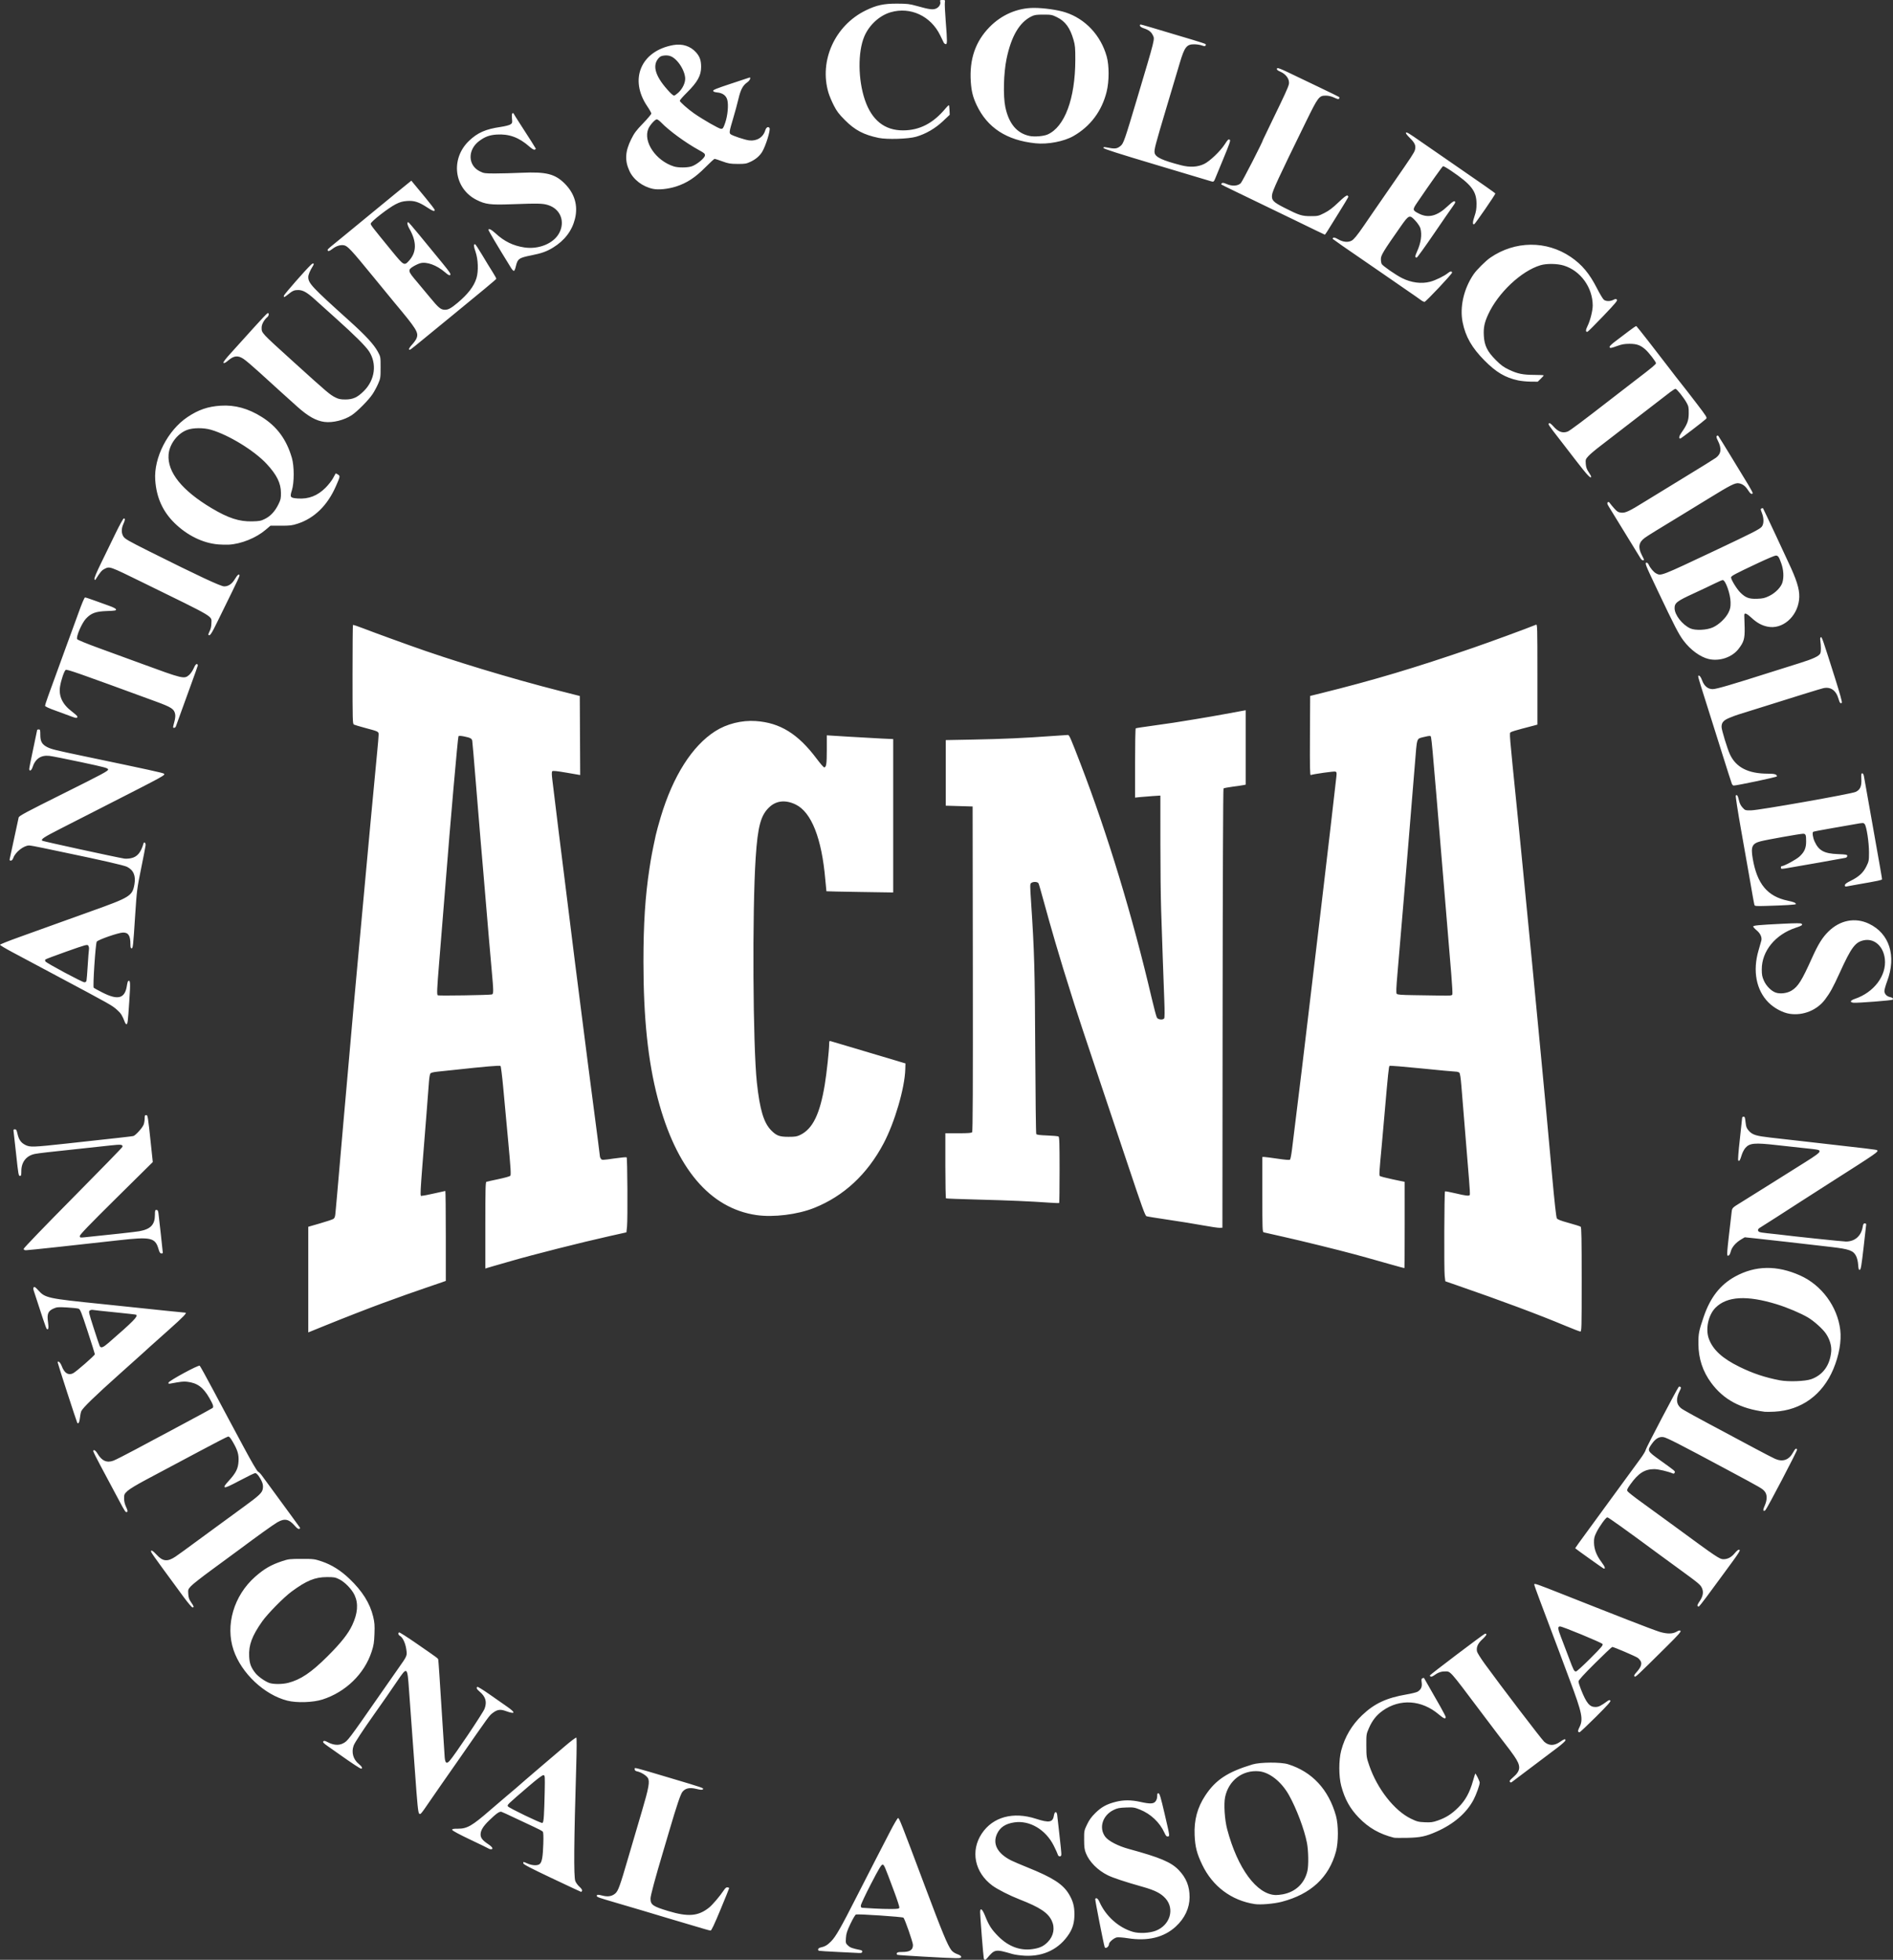 <?xml version="1.0" encoding="UTF-8" standalone="no"?>
<!-- Created with Inkscape (http://www.inkscape.org/) -->

<svg
   xmlns:dc="http://purl.org/dc/elements/1.1/"
   xmlns:cc="http://creativecommons.org/ns#"
   xmlns:rdf="http://www.w3.org/1999/02/22-rdf-syntax-ns#"
   xmlns:svg="http://www.w3.org/2000/svg"
   xmlns="http://www.w3.org/2000/svg"
   xmlns:sodipodi="http://sodipodi.sourceforge.net/DTD/sodipodi-0.dtd"
   xmlns:inkscape="http://www.inkscape.org/namespaces/inkscape"
   id="svg5250"
   version="1.1"
   inkscape:version="0.91 r13725"
   width="718.462"
   height="743.971"
   viewBox="0 0 718.462 743.971"
   sodipodi:docname="acna.svg">
  <rect x="0" y="0" width="718.462" height="743.971" fill="#333333" stroke="none"/>
  <defs
     id="defs5254" />
  <sodipodi:namedview
     pagecolor="#ffffff"
     bordercolor="#666666"
     borderopacity="1"
     objecttolerance="10"
     gridtolerance="10"
     guidetolerance="10"
     inkscape:pageopacity="0"
     inkscape:pageshadow="2"
     inkscape:window-width="1920"
     inkscape:window-height="1017"
     id="namedview5252"
     showgrid="false"
     fit-margin-top="0"
     fit-margin-left="0"
     fit-margin-right="0"
     fit-margin-bottom="0"
     inkscape:zoom="0.31593039"
     inkscape:cx="641.70763"
     inkscape:cy="373.63633"
     inkscape:window-x="-8"
     inkscape:window-y="-8"
     inkscape:window-maximized="1"
     inkscape:current-layer="svg5250" />
  <path
     style="fill:white"
     d="m 373.372,743.325 c -0.192,-0.93 -1.383,-16.005 -1.377,-17.422 0.008,-1.905 0.833,-1.276 1.92,1.463 1.415,3.565 2.425,5.124 4.993,7.704 3.833,3.85 8.286,5.51 12.973,4.835 2.74,-0.395 4.227,-1.09 5.815,-2.721 2.195,-2.254 2.766,-5.322 1.495,-8.034 -1.433,-3.057 -4.532,-5.115 -12.203,-8.1 -3.765,-1.465 -8.405,-3.822 -10.339,-5.251 -6.75,-4.986 -8.415,-13.189 -4.016,-19.777 4.209,-6.303 11.893,-8.395 20.552,-5.596 5.061,1.636 6.397,1.385 6.823,-1.28 0.244,-1.529 0.993,-1.695 1.221,-0.271 0.086,0.536 0.365,3 0.62,5.475 0.255,2.475 0.607,5.677 0.781,7.115 0.175,1.438 0.231,2.754 0.126,2.925 -0.339,0.549 -1.107,0.331 -1.288,-0.365 -0.097,-0.371 -0.777,-1.876 -1.511,-3.345 -3.07,-6.136 -9.132,-9.736 -14.962,-8.885 -3.363,0.491 -5.424,1.85 -6.585,4.343 -1.793,3.851 0.171,7.514 5.44,10.144 0.825,0.412 3.592,1.593 6.15,2.624 9.619,3.879 13.427,6.341 15.716,10.161 1.498,2.501 2.054,4.513 2.068,7.493 0.014,3.045 -0.574,5.277 -1.965,7.457 -3.697,5.795 -9.666,8.765 -16.868,8.395 -1.65,-0.085 -3.743,-0.37 -4.65,-0.633 -6.607,-1.917 -6.732,-1.896 -9.72,1.652 -0.636,0.755 -1.038,0.72 -1.208,-0.105 z m -22.637,-0.548 c -5.343,-0.299 -9.897,-0.614 -10.12,-0.699 -0.223,-0.086 -0.326,-0.363 -0.228,-0.617 0.131,-0.341 0.626,-0.461 1.9,-0.461 3.064,0 4.213,-0.731 4.213,-2.683 0,-0.995 -3.07,-9.807 -3.601,-10.339 -0.339,-0.339 -17.17,-1.467 -18.033,-1.209 -0.266,0.08 -1.203,1.66 -2.081,3.513 -1.317,2.778 -1.619,3.722 -1.724,5.391 -0.123,1.949 -0.094,2.055 0.805,2.895 0.849,0.794 1.542,1.041 4.779,1.71 0.459,0.095 0.661,0.318 0.594,0.658 -0.078,0.397 -0.373,0.499 -1.295,0.445 -0.656,-0.038 -4.231,-0.213 -7.944,-0.39 -3.712,-0.176 -6.919,-0.377 -7.125,-0.447 -0.686,-0.23 -0.389,-1.03 0.45,-1.213 1.775,-0.387 2.682,-0.912 4.125,-2.385 1.781,-1.819 3.653,-5.094 9.601,-16.796 2.432,-4.785 5.714,-11.197 7.294,-14.25 1.58,-3.053 4.054,-7.845 5.497,-10.65 1.444,-2.805 2.8,-5.1 3.014,-5.1 0.443,0 1.148,1.792 10.271,26.1 6.491,17.296 8.504,22.167 9.939,24.048 0.473,0.62 1.3,1.179 2.242,1.513 1.026,0.364 1.492,0.695 1.492,1.059 0,0.66 -0.689,0.656 -14.065,-0.093 z m -9.394,-18.641 c 0.054,-0.282 -0.796,-2.915 -1.889,-5.85 -3.846,-10.327 -3.894,-10.437 -4.522,-10.437 -0.454,0 -1.406,1.595 -4.386,7.35 -2.093,4.043 -3.814,7.721 -3.825,8.175 -0.016,0.696 0.11,0.831 0.806,0.864 0.454,0.022 2.377,0.136 4.275,0.253 1.897,0.117 4.798,0.201 6.446,0.186 2.576,-0.024 3.01,-0.1 3.095,-0.541 z m 77.916,14.988 c -0.422,-1.278 -3.712,-18.055 -3.582,-18.266 0.382,-0.618 1.041,-0.158 1.606,1.119 2.401,5.428 7.308,9.811 12.739,11.38 2.351,0.679 6.267,0.485 8.632,-0.427 5.426,-2.094 7.283,-8.279 3.686,-12.28 -1.741,-1.936 -4.009,-3.085 -8.689,-4.402 -6.54,-1.84 -11.174,-3.374 -13.187,-4.365 -3.832,-1.886 -7.013,-5.09 -8.324,-8.384 -0.537,-1.35 -0.66,-2.278 -0.673,-5.1 -0.016,-3.382 0.006,-3.496 1.109,-5.806 0.831,-1.74 1.655,-2.879 3.15,-4.355 2.304,-2.274 4.289,-3.366 7.698,-4.235 2.98,-0.759 5.871,-0.759 9.312,0.003 3.788,0.837 5.064,0.794 5.843,-0.197 0.39,-0.496 0.622,-1.231 0.622,-1.972 0,-0.954 0.099,-1.162 0.514,-1.083 0.41,0.079 0.866,1.614 2.257,7.597 2.096,9.019 2.046,8.672 1.264,8.785 -0.483,0.07 -0.763,-0.238 -1.303,-1.431 -1.746,-3.864 -5.184,-7.125 -9.214,-8.738 -2.171,-0.869 -2.532,-0.925 -5.352,-0.82 -2.566,0.095 -3.284,0.239 -4.742,0.952 -4.192,2.051 -5.658,6.83 -3.122,10.176 1.222,1.612 4.89,3.508 8.897,4.6 11.915,3.246 16.093,5.014 18.992,8.036 2.843,2.964 4.113,6.148 4.102,10.284 -0.011,4.142 -1.856,8.056 -5.267,11.173 -4.516,4.127 -10.598,5.596 -18.216,4.399 -1.782,-0.28 -3.648,-0.419 -4.147,-0.31 -1.137,0.25 -2.964,1.822 -2.964,2.552 0,1.012 -1.369,1.942 -1.643,1.115 z m -151.807,-6.824 c -0.99,-0.304 -4.105,-1.227 -6.922,-2.051 -2.817,-0.824 -6.26,-1.843 -7.65,-2.266 -4.787,-1.456 -12.442,-3.732 -18.728,-5.569 -6.995,-2.044 -7.65,-2.275 -7.65,-2.691 0,-0.542 0.459,-0.573 2.105,-0.14 2.109,0.554 3.671,0.294 4.945,-0.824 1.079,-0.947 1.77,-2.858 4.812,-13.31 1.565,-5.378 1.822,-6.25 5.252,-17.85 2.669,-9.027 3.087,-11.41 2.232,-12.716 -0.617,-0.942 -2.571,-2.137 -3.97,-2.429 -0.713,-0.149 -0.975,-0.367 -0.975,-0.812 0,-0.76 -1.089,-1.026 13.2,3.224 12.97,3.858 13.137,3.916 12.654,4.398 -0.249,0.249 -0.888,0.204 -2.454,-0.174 -2.544,-0.614 -4.11,-0.293 -5.265,1.08 -0.728,0.865 -2.189,5.194 -5.091,15.078 -0.775,2.64 -1.792,6.082 -2.26,7.65 -3.001,10.047 -4.785,16.681 -4.785,17.788 0,2.402 0.815,2.98 6.727,4.767 7.606,2.299 11.415,1.969 15.541,-1.346 1.244,-1 4.141,-4.407 5.483,-6.449 0.617,-0.938 1.018,-1.265 1.473,-1.2 0.344,0.049 0.626,0.182 0.626,0.295 0,0.113 -1.485,3.79 -3.3,8.171 -2.284,5.513 -3.439,7.959 -3.75,7.946 -0.247,-0.011 -1.26,-0.268 -2.25,-0.573 z M 476.25,722.815 c -8.866,-1.347 -16.048,-6.725 -19.982,-14.965 -2.038,-4.268 -2.678,-6.777 -2.868,-11.25 -0.243,-5.699 1.064,-10.511 4.088,-15.063 3.935,-5.921 8.436,-8.878 17.862,-11.734 2.918,-0.884 10.773,-0.933 13.5,-0.084 9.126,2.842 15.376,9.557 18.184,19.538 0.975,3.466 0.983,10.021 0.016,13.596 -2.66,9.839 -9.549,16.218 -20.622,19.096 -2.904,0.755 -8.036,1.192 -10.177,0.866 z m 10.662,-3.717 c 4.839,-0.918 8.223,-4.15 9.301,-8.883 0.482,-2.116 0.391,-7.656 -0.174,-10.602 -0.979,-5.11 -3.966,-13.052 -6.828,-18.156 -2.855,-5.092 -7.366,-8.679 -11.387,-9.054 -6.227,-0.581 -11.539,3.467 -12.855,9.798 -0.546,2.625 -0.167,8.581 0.773,12.145 3.943,14.957 11.284,24.895 18.492,25.034 0.596,0.011 1.801,-0.115 2.678,-0.281 z m -277.436,-6.092 c -8.187,-3.881 -10.874,-5.285 -10.875,-5.68 -0.001,-0.65 -0.069,-0.654 1.642,0.103 1.785,0.79 3.849,0.854 4.632,0.145 0.823,-0.745 1.168,-2.713 1.328,-7.58 0.097,-2.958 0.034,-4.389 -0.206,-4.688 -0.19,-0.237 -1.696,-1.045 -3.346,-1.795 -1.65,-0.75 -4.957,-2.301 -7.35,-3.447 -2.393,-1.146 -4.627,-2.169 -4.965,-2.274 -0.749,-0.233 -1.896,0.57 -4.719,3.302 -2.255,2.182 -3.216,3.768 -3.216,5.307 0,1.288 0.75,2.245 2.848,3.638 1.652,1.096 2.139,1.965 1.102,1.965 -0.302,0 -0.628,-0.078 -0.724,-0.174 -0.096,-0.096 -3.257,-1.636 -7.025,-3.422 -4.19,-1.987 -6.889,-3.434 -6.948,-3.726 -0.082,-0.404 0.257,-0.478 2.185,-0.478 3.461,0 5.32,-1.073 12.18,-7.036 1.907,-1.658 4.597,-3.959 5.978,-5.114 2.891,-2.419 4.758,-4.023 7.505,-6.448 1.073,-0.947 3.848,-3.326 6.169,-5.287 2.32,-1.961 6.154,-5.226 8.519,-7.256 2.453,-2.106 4.412,-3.579 4.562,-3.429 0.15,0.15 0.135,4.506 -0.035,10.141 -0.894,29.765 -1.002,42.51 -0.373,44.284 0.215,0.608 0.921,1.584 1.568,2.168 0.749,0.677 1.113,1.229 1.001,1.52 -0.096,0.251 -0.262,0.448 -0.368,0.437 -0.106,-0.011 -5.086,-2.34 -11.067,-5.175 z m -3.041,-23.909 c 0.102,-1.566 0.237,-5.614 0.3,-8.997 0.112,-5.968 0.098,-6.152 -0.485,-6.227 -0.402,-0.051 -2.237,1.328 -5.55,4.171 -8.312,7.133 -8.28,7.102 -7.915,7.688 0.375,0.603 12.347,6.377 13.015,6.278 0.348,-0.052 0.492,-0.711 0.635,-2.914 z M 529.05,697.614 c -5.484,-1.388 -9.581,-3.728 -13.35,-7.626 -3.343,-3.457 -5.305,-7.002 -6.643,-12.002 -0.975,-3.643 -0.982,-9.859 -0.015,-13.486 1.394,-5.228 4.04,-9.692 7.944,-13.4 4.682,-4.448 9.236,-6.57 16.915,-7.884 1.908,-0.326 3.789,-0.803 4.18,-1.059 1.289,-0.844 1.715,-1.817 1.501,-3.428 -0.159,-1.201 -0.105,-1.494 0.305,-1.652 0.274,-0.105 0.529,-0.154 0.565,-0.109 0.09,0.111 3.516,6.112 6.128,10.732 1.166,2.062 2.12,3.911 2.12,4.107 0,0.886 -0.748,0.605 -2.62,-0.983 -6.508,-5.521 -14.711,-6.077 -21.274,-1.441 -2.364,1.67 -4.002,3.742 -5.257,6.65 -0.985,2.283 -0.999,2.379 -0.978,6.667 0.021,4.207 0.058,4.456 1.129,7.567 3.039,8.828 9.513,17.078 15.786,20.118 2.306,1.117 2.835,1.254 5.273,1.362 2.322,0.102 3.024,0.011 4.9,-0.642 3.175,-1.104 5.287,-2.453 7.876,-5.03 2.633,-2.621 4.25,-5.556 5.515,-10.006 0.419,-1.475 0.805,-2.724 0.857,-2.776 0.188,-0.188 1.692,2.853 1.692,3.421 0,0.923 -1.376,4.722 -2.394,6.611 -2.706,5.018 -7.521,9.14 -14.031,12.014 -4.055,1.79 -6.091,2.22 -11.024,2.329 -2.475,0.054 -4.77,0.031 -5.1,-0.053 z M 159.049,688.409 C 158.674,687.958 158.365,684.806 157.5,672.6 c -0.333,-4.702 -0.875,-12.127 -1.204,-16.5 -0.329,-4.372 -0.806,-10.92 -1.061,-14.55 -0.63,-8.987 -0.667,-9.014 -4.517,-3.325 -2.55,3.769 -4.832,7.053 -8.666,12.475 -4.511,6.378 -7.438,10.848 -7.84,11.973 -0.912,2.551 -0.153,5.242 1.956,6.937 1.2,0.965 1.602,1.79 0.871,1.79 -0.355,0 -3.435,-2.031 -8.188,-5.399 -1.32,-0.935 -3.318,-2.342 -4.44,-3.127 -1.604,-1.121 -1.969,-1.512 -1.708,-1.826 0.272,-0.328 0.601,-0.261 1.819,0.37 2.061,1.069 4.038,1.22 5.594,0.426 1.889,-0.964 1.796,-0.841 14.699,-19.393 2.41,-3.465 5.238,-7.515 6.284,-9 3.518,-4.992 3.457,-4.846 3.099,-7.371 -0.331,-2.334 -1.37,-4.529 -2.406,-5.084 -0.616,-0.329 -0.787,-1.038 -0.32,-1.327 0.149,-0.092 3.184,1.85 6.745,4.315 8.211,5.683 7.943,5.485 8.113,6.017 0.079,0.247 0.624,8.28 1.211,17.85 0.587,9.57 1.143,18.233 1.236,19.251 0.2,2.207 0.706,2.586 1.828,1.372 1.734,-1.875 12.709,-18.22 13.307,-19.818 0.967,-2.583 0.422,-4.526 -1.802,-6.429 -1.211,-1.037 -1.457,-1.537 -0.92,-1.869 0.158,-0.098 2.217,1.172 4.575,2.822 2.358,1.65 5.402,3.778 6.764,4.729 3.335,2.328 3.096,2.948 -0.619,1.603 -2.022,-0.732 -3.189,-0.555 -4.886,0.739 -1.366,1.042 -0.96,0.485 -13.325,18.299 -2.863,4.125 -5.755,8.267 -6.426,9.205 -0.671,0.938 -2.566,3.679 -4.21,6.092 -3.356,4.924 -3.539,5.132 -4.011,4.562 z m 414.006,-11.993 c -0.248,-0.299 0.024,-0.692 1.162,-1.672 3.037,-2.616 3.125,-4.32 0.425,-8.199 -0.955,-1.372 -2.233,-3.103 -2.839,-3.845 -0.606,-0.743 -4.861,-6.345 -9.454,-12.45 -12.612,-16.762 -11.707,-15.75 -14.093,-15.75 -1.382,0 -2.595,0.468 -4.101,1.582 -0.746,0.551 -1.454,0.514 -1.454,-0.077 0,-0.261 20.171,-15.535 20.868,-15.803 0.204,-0.078 0.461,0.004 0.571,0.182 0.11,0.178 -0.549,1.009 -1.465,1.846 -1.786,1.633 -2.423,3.054 -2.097,4.682 0.098,0.491 1.415,2.599 2.926,4.684 6,8.278 21.624,28.754 22.586,29.598 1.802,1.582 3.812,1.585 6.049,0.008 1.547,-1.09 2.012,-1.219 2.012,-0.557 0,0.278 -1.381,1.531 -3.15,2.86 -3.719,2.793 -16.802,12.663 -17.285,13.041 -0.202,0.158 -0.464,0.107 -0.66,-0.129 z m 25.901,-19.106 c -0.099,-0.159 0.099,-0.834 0.438,-1.499 1.595,-3.127 1.157,-5.306 -3.655,-18.161 -1.976,-5.28 -3.764,-10.072 -3.973,-10.65 -0.38,-1.05 -2.898,-7.737 -7.187,-19.082 -1.254,-3.318 -2.28,-6.201 -2.28,-6.408 0,-0.562 0.515,-0.384 11.76,4.065 5.659,2.239 11.1,4.389 12.09,4.776 0.99,0.388 6.271,2.459 11.736,4.602 5.465,2.144 10.879,4.178 12.032,4.522 2.791,0.831 4.881,0.815 6.383,-0.05 0.892,-0.514 1.254,-0.59 1.521,-0.324 0.267,0.267 -0.932,1.622 -5.044,5.699 -12.045,11.942 -12.05,11.947 -12.42,11.577 -0.269,-0.269 -0.087,-0.645 0.774,-1.598 1.58,-1.749 2.1,-3.077 1.602,-4.092 -0.212,-0.431 -0.722,-1.033 -1.135,-1.338 -0.789,-0.582 -9.116,-4.15 -9.686,-4.15 -0.182,0 -3.14,2.797 -6.573,6.216 -4.44,4.421 -6.241,6.411 -6.241,6.892 0,0.372 0.407,1.701 0.904,2.952 2.099,5.285 3.289,6.74 5.51,6.74 1.215,0 2.095,-0.435 4.625,-2.287 0.532,-0.39 0.77,-0.423 1.046,-0.148 0.275,0.275 -0.978,1.686 -5.505,6.196 -3.224,3.212 -6.015,5.839 -6.203,5.839 -0.188,0 -0.422,-0.13 -0.521,-0.29 z m 4.645,-27.761 c 4.214,-4.22 4.896,-5.028 4.616,-5.471 -0.329,-0.521 -15.095,-6.63 -16.102,-6.661 -0.972,-0.03 -0.902,0.872 0.31,3.97 0.659,1.685 1.98,5.156 2.936,7.714 1.887,5.049 2.069,5.4 2.804,5.4 0.27,0 2.717,-2.228 5.436,-4.951 z M 109.05,645.587 c -8.722,-2.213 -17.401,-10.371 -20.394,-19.169 -3.213,-9.447 0.084,-20.7 8.155,-27.836 3.441,-3.042 6.045,-4.55 10.289,-5.959 2.37,-0.787 2.889,-0.847 7.35,-0.849 4.599,-0.003 4.919,0.038 7.65,0.952 3.728,1.248 7.171,3.403 10.499,6.57 4.893,4.657 7.818,9.315 9.028,14.378 0.538,2.251 0.616,3.292 0.495,6.574 -0.122,3.306 -0.285,4.334 -1.075,6.75 -2.753,8.425 -9.84,15.322 -18.647,18.148 -3.566,1.144 -9.768,1.348 -13.35,0.439 z m 0.312,-6.749 c 4.763,-1.229 8.737,-3.906 14.879,-10.019 5.139,-5.115 7.914,-8.615 9.455,-11.924 2.077,-4.46 2.367,-8.126 0.896,-11.338 -1.015,-2.216 -3.693,-4.991 -5.84,-6.048 -1.528,-0.753 -2.01,-0.837 -4.703,-0.826 -4.525,0.019 -7.713,1.326 -13.35,5.473 -2.999,2.206 -9.123,8.423 -11.2,11.371 -3.851,5.465 -5.149,8.954 -4.934,13.271 0.135,2.724 0.686,4.197 2.366,6.333 1.018,1.294 3.631,3.147 5.251,3.725 1.564,0.557 4.981,0.548 7.179,-0.019 z M 69.68,606.225 c -1.613,-2.186 -3.135,-4.267 -3.382,-4.623 -0.247,-0.356 -2.325,-3.187 -4.619,-6.291 -2.294,-3.104 -4.233,-5.884 -4.31,-6.177 -0.263,-1.005 0.614,-0.539 2.15,1.142 2.264,2.479 4.107,2.646 7.075,0.641 1.371,-0.927 1.992,-1.379 14.106,-10.274 3.712,-2.726 8.818,-6.46 11.345,-8.297 6.424,-4.671 7.475,-5.659 7.715,-7.256 0.133,-0.884 0.04,-1.651 -0.297,-2.462 C 98.717,560.837 97.482,559.2 96.875,559.2 c -0.299,0 -2.94,1.276 -5.87,2.836 -3.956,2.106 -5.426,2.754 -5.711,2.518 -0.298,-0.247 0.045,-0.789 1.528,-2.413 2.734,-2.996 3.555,-4.639 3.71,-7.429 0.145,-2.596 -0.356,-4.252 -2.27,-7.511 -0.872,-1.484 -1.285,-1.926 -1.729,-1.851 -0.321,0.054 -5.039,2.48 -10.484,5.391 -12.544,6.706 -13.218,7.064 -20.393,10.86 -3.599,1.904 -6.47,3.634 -7.256,4.374 -1.225,1.152 -1.3,1.318 -1.298,2.85 0,1.104 0.246,2.148 0.76,3.253 0.59,1.268 0.672,1.68 0.372,1.869 -0.504,0.318 -0.78,-0.074 -2.993,-4.246 -2.685,-5.063 -4.075,-7.668 -7.115,-13.333 -1.5,-2.796 -2.727,-5.259 -2.727,-5.475 0,-0.835 0.879,-0.331 1.616,0.926 1.618,2.761 3.562,3.606 6.089,2.645 0.801,-0.304 4.559,-2.215 8.351,-4.245 3.792,-2.031 11.822,-6.323 17.844,-9.539 6.022,-3.216 11.127,-5.991 11.344,-6.166 0.541,-0.437 0.28,-1.27 -1.208,-3.859 -2.34,-4.069 -4.588,-5.696 -8.481,-6.135 -1.318,-0.149 -2.29,-0.04 -6.26,0.699 -0.686,0.128 -0.834,0.06 -0.75,-0.343 0.15,-0.722 11.391,-6.818 11.857,-6.431 0.196,0.162 2.486,4.303 5.09,9.201 2.604,4.898 5.212,9.793 5.796,10.878 0.583,1.085 3.217,5.995 5.852,10.912 2.969,5.54 5.023,9.046 5.4,9.22 0.335,0.154 1.008,0.847 1.495,1.538 0.487,0.692 2.387,3.283 4.22,5.758 1.834,2.475 4.798,6.525 6.588,9 1.789,2.475 3.382,4.667 3.538,4.871 0.195,0.254 0.13,0.431 -0.205,0.56 -0.34,0.131 -0.866,-0.238 -1.718,-1.207 -2.23,-2.533 -3.825,-2.859 -6.529,-1.333 -1.44,0.813 -7.654,5.267 -14.88,10.666 -2.524,1.886 -2.025,1.519 -10.223,7.513 -3.643,2.663 -7.134,5.408 -7.758,6.099 -1.091,1.208 -1.13,1.325 -1.008,3.022 0.099,1.373 0.34,2.066 1.083,3.121 1.058,1.501 1.174,1.938 0.513,1.938 -0.244,0 -1.763,-1.789 -3.377,-3.975 z m 574.569,3.374 c -0.102,-0.165 0.218,-0.874 0.712,-1.575 1.324,-1.879 1.668,-3.487 1.067,-4.989 -0.561,-1.403 -1.052,-1.82 -8.679,-7.377 -3.135,-2.284 -6.375,-4.651 -7.2,-5.26 C 616.716,580.483 610.451,576 610.032,576 c -0.531,0 -2.99,3.396 -4.123,5.694 -0.801,1.624 -0.953,2.266 -0.926,3.9 0.042,2.529 0.953,4.892 2.853,7.402 1.355,1.79 1.65,2.754 0.736,2.403 -0.278,-0.107 -10.001,-7.039 -10.64,-7.586 -0.17,-0.145 -0.96,0.955 13.436,-18.713 6.885,-9.406 9.032,-12.343 11.281,-15.429 1.074,-1.473 1.953,-2.953 1.953,-3.289 0,-0.506 11.945,-23.281 12.559,-23.945 0.108,-0.117 0.376,-0.101 0.596,0.034 0.323,0.199 0.285,0.471 -0.196,1.414 -1.55,3.038 -1.419,5.143 0.413,6.653 0.889,0.733 4.94,2.955 20.379,11.178 1.155,0.615 4.767,2.545 8.027,4.288 3.26,1.743 6.551,3.445 7.313,3.782 2.909,1.287 5.286,0.453 6.838,-2.399 0.811,-1.49 1.264,-1.817 1.537,-1.108 0.143,0.372 -11.262,22.176 -12.02,22.981 -0.213,0.226 -0.531,0.322 -0.706,0.213 -0.211,-0.131 -0.068,-0.766 0.421,-1.873 1.008,-2.279 0.999,-4.248 -0.025,-5.465 -0.908,-1.08 -1.023,-1.146 -14.084,-8.153 -17.97,-9.64 -23.067,-12.248 -24.3,-12.434 -1.638,-0.247 -3.006,0.544 -4.425,2.557 -1.827,2.593 -1.774,2.699 3.15,6.233 5.917,4.246 5.75,4.104 5.519,4.704 -0.138,0.359 -0.361,0.45 -0.722,0.295 -1.787,-0.769 -5.497,-1.637 -6.995,-1.637 -3.653,0 -6.054,1.524 -9.077,5.762 -1.189,1.668 -1.381,2.113 -1.121,2.599 0.173,0.323 2.644,2.263 5.492,4.313 2.848,2.049 8.378,6.077 12.29,8.951 16.248,11.938 17.17,12.56 18.643,12.568 1.61,0.009 3.037,-0.749 4.294,-2.284 0.59,-0.72 1.259,-1.31 1.487,-1.31 0.96,0 0.693,0.419 -6.324,9.934 -1.657,2.246 -4.266,5.79 -5.799,7.875 -1.533,2.085 -2.909,3.791 -3.057,3.791 -0.149,0 -0.354,-0.135 -0.456,-0.301 z M 29.312,540.091 C 29.047,539.645 21.9,517.594 21.9,517.223 c 0,-0.92 1.025,-0.022 1.534,1.345 0.997,2.676 2.47,3.627 4.273,2.758 1.155,-0.557 8.293,-6.795 8.295,-7.249 9e-4,-0.18 -1.227,-4.081 -2.728,-8.67 -2.354,-7.196 -2.826,-8.38 -3.429,-8.609 -0.385,-0.146 -2.37,-0.359 -4.412,-0.472 -3.368,-0.187 -3.842,-0.149 -5.118,0.416 -2.07,0.916 -2.537,2.049 -2.094,5.091 0.332,2.283 0.141,3.249 -0.513,2.595 -0.237,-0.237 -2.019,-5.501 -4.896,-14.459 -0.228,-0.71 -0.221,-1.077 0.024,-1.322 0.253,-0.253 0.687,0.047 1.698,1.171 2.612,2.905 3.523,3.103 23.868,5.179 4.867,0.497 11.348,1.173 14.4,1.503 5.589,0.604 17.252,1.802 17.543,1.802 0.777,0 -0.742,1.586 -6.049,6.317 -6.768,6.033 -9.519,8.504 -10.444,9.381 -0.33,0.313 -4.175,3.76 -8.543,7.66 -9.154,8.172 -13.953,12.833 -14.458,14.043 -0.195,0.467 -0.432,1.648 -0.526,2.625 -0.154,1.594 -0.624,2.414 -1.01,1.764 z M 41.174,509.775 c 9.485,-8.231 11.363,-10.145 10.487,-10.687 -0.131,-0.081 -3.743,-0.494 -8.025,-0.918 -4.282,-0.423 -8.068,-0.835 -8.413,-0.914 -0.345,-0.079 -0.863,0.029 -1.153,0.241 -0.491,0.359 -0.392,0.802 1.492,6.669 1.11,3.456 2.14,6.52 2.288,6.809 0.455,0.885 1.251,0.598 3.323,-1.2 z M 669.75,535.923 c -9.234,-1.196 -15.58,-4.624 -20.268,-10.947 -3.239,-4.369 -4.836,-9.226 -4.876,-14.826 -0.028,-3.86 0.177,-4.908 2.008,-10.281 2.503,-7.343 6.276,-12.177 11.932,-15.282 7.683,-4.219 15.874,-4.349 24.692,-0.393 8.134,3.649 14.119,11.769 15.204,20.628 0.52,4.239 -0.435,9.673 -2.612,14.874 -4.104,9.805 -12.162,15.647 -22.33,16.191 -1.567,0.084 -3.255,0.1 -3.75,0.036 z m 17.7,-12.375 c 4.438,-1.611 7.064,-5.248 7.559,-10.467 0.202,-2.136 -0.558,-4.71 -2.023,-6.848 -1.245,-1.817 -4.502,-4.739 -6.801,-6.101 -2.747,-1.628 -7.87,-3.794 -11.893,-5.029 -11.289,-3.466 -18.835,-3.039 -23.186,1.311 -2.764,2.764 -3.903,8.171 -2.504,11.882 1.564,4.148 5.122,7.4 11.549,10.555 5.113,2.51 9.68,4.039 15.3,5.121 3.263,0.629 9.728,0.4 12,-0.425 z M 117,485.742 l 0,-20.044 4.425,-1.278 c 2.434,-0.703 4.718,-1.463 5.075,-1.69 0.517,-0.327 0.685,-0.798 0.818,-2.296 0.092,-1.036 0.37,-4.112 0.618,-6.834 0.247,-2.723 0.729,-8.258 1.07,-12.3 0.341,-4.043 0.946,-10.995 1.344,-15.45 0.398,-4.455 0.931,-10.463 1.184,-13.35 2.455,-27.994 3.039,-34.544 4.217,-47.25 0.413,-4.455 1.155,-12.555 1.649,-18 1.867,-20.575 4.88,-52.944 5.701,-61.246 0.329,-3.325 0.598,-6.515 0.598,-7.089 0,-1.23 0.032,-1.214 -5.25,-2.626 -1.98,-0.529 -3.836,-1.086 -4.125,-1.237 -0.491,-0.257 -0.525,-1.469 -0.525,-18.964 0,-10.279 0.072,-18.761 0.16,-18.849 0.088,-0.088 1.877,0.505 3.975,1.318 2.098,0.813 6.448,2.428 9.665,3.59 3.217,1.162 6.795,2.453 7.95,2.87 15.793,5.7 38.436,12.564 57.041,17.292 l 7.459,1.895 0.078,15.003 0.078,15.003 -5.134,-0.885 c -3.718,-0.641 -5.224,-0.794 -5.462,-0.556 -0.238,0.238 -0.231,1.135 0.025,3.254 1.635,13.522 2.861,23.442 5.052,40.876 1.4,11.137 2.678,21.395 2.84,22.795 0.162,1.399 0.499,4.099 0.749,6 0.769,5.866 1.941,15.042 2.223,17.405 0.462,3.878 4.56,35.587 6.452,49.928 0.412,3.123 0.749,5.831 0.749,6.018 0,0.187 0.174,0.578 0.386,0.868 0.368,0.503 0.605,0.497 4.958,-0.135 2.514,-0.365 4.669,-0.566 4.789,-0.446 0.3,0.3 0.43,23.497 0.147,26.248 l -0.23,2.23 -6.45,1.441 c -10.639,2.376 -29.209,7.076 -37.35,9.454 -1.588,0.464 -4.412,1.274 -6.9,1.98 -0.825,0.234 -1.804,0.523 -2.175,0.641 l -0.675,0.216 0,-16.38 c 0,-13.353 0.074,-16.408 0.399,-16.533 0.219,-0.084 2.262,-0.541 4.538,-1.015 2.277,-0.474 4.316,-1.042 4.532,-1.262 0.323,-0.33 0.187,-2.615 -0.778,-13.001 -0.644,-6.93 -1.498,-16.156 -1.898,-20.502 -0.4,-4.346 -0.861,-8.036 -1.024,-8.199 -0.266,-0.266 -5.832,0.211 -18.219,1.561 -1.485,0.162 -3.907,0.416 -5.383,0.564 -1.862,0.187 -2.79,0.415 -3.03,0.744 -0.191,0.261 -0.428,1.658 -0.526,3.103 -0.098,1.446 -0.527,7.016 -0.954,12.379 -2.729,34.334 -2.559,30.9 -1.528,30.9 0.401,0 2.481,-0.405 4.623,-0.9 2.142,-0.495 3.974,-0.9 4.072,-0.9 0.097,0 0.177,7.682 0.177,17.072 l 0,17.072 -1.425,0.503 c -0.784,0.277 -3.788,1.308 -6.675,2.292 -4.915,1.675 -7.939,2.751 -16.05,5.713 -4.63,1.69 -15.229,5.821 -21.45,8.359 -2.888,1.178 -5.554,2.262 -5.925,2.408 l -0.675,0.266 0,-20.044 z m 69.675,-108.235 c 0.688,-0.192 0.68,-1.061 -0.083,-9.461 -0.335,-3.683 -0.8,-8.991 -1.033,-11.796 -0.826,-9.918 -1.665,-19.864 -2.111,-25.05 -0.249,-2.888 -0.713,-8.287 -1.032,-12 -0.319,-3.712 -1.136,-13.635 -1.815,-22.05 -0.679,-8.415 -1.296,-15.6 -1.371,-15.966 -0.172,-0.841 -0.73,-1.136 -3.061,-1.618 -1.22,-0.252 -1.97,-0.284 -2.162,-0.092 -0.233,0.233 -3.216,34.189 -4.794,54.576 -0.345,4.457 -1.456,18.184 -2.558,31.607 -0.799,9.735 -0.889,11.806 -0.528,12.171 0.235,0.238 19.634,-0.066 20.55,-0.322 z M 594.3,503.358 c -10.234,-4.291 -24.275,-9.534 -41.55,-15.514 l -4.2,-1.454 -0.241,-2.07 c -0.27,-2.315 -0.16,-31.769 0.12,-32.049 0.098,-0.098 1.88,0.228 3.959,0.725 3.991,0.954 5.165,1.086 5.456,0.615 0.098,-0.159 -0.028,-2.69 -0.281,-5.625 -0.393,-4.563 -1.222,-14.721 -2.916,-35.753 -0.247,-3.063 -0.509,-4.754 -0.78,-5.025 -0.225,-0.225 -0.876,-0.408 -1.447,-0.408 -0.571,0 -6.389,-0.544 -12.929,-1.21 -6.539,-0.665 -11.994,-1.104 -12.121,-0.975 -0.275,0.28 -0.576,3.152 -1.769,16.885 -0.494,5.692 -1.026,11.7 -1.181,13.35 -0.937,9.945 -1.019,11.269 -0.721,11.567 0.17,0.17 2.36,0.742 4.867,1.271 l 4.558,0.962 0.005,16.31 c 0.003,8.97 -0.039,16.353 -0.091,16.405 -0.053,0.053 -2.658,-0.641 -5.79,-1.541 -3.132,-0.9 -6.977,-1.985 -8.545,-2.411 -1.567,-0.426 -3.795,-1.034 -4.95,-1.351 -5.302,-1.455 -20.457,-5.182 -26.7,-6.566 -3.795,-0.841 -7.136,-1.599 -7.425,-1.683 -0.49,-0.143 -0.525,-1.09 -0.525,-14.383 l 0,-14.23 0.675,-0.003 c 0.371,0 2.668,0.294 5.104,0.656 2.987,0.444 4.528,0.559 4.733,0.355 0.167,-0.167 0.504,-1.913 0.749,-3.881 1.823,-14.622 3.195,-25.8 3.718,-30.277 0.154,-1.32 0.961,-8.07 1.793,-15 2.426,-20.204 4.143,-34.613 4.969,-41.7 0.423,-3.63 0.965,-8.22 1.204,-10.2 1.039,-8.596 4.684,-39.945 5.154,-44.318 0.159,-1.483 0.11,-1.747 -0.359,-1.927 -0.472,-0.181 -8.335,0.925 -9.368,1.318 -0.301,0.115 -0.362,-2.913 -0.3,-14.946 l 0.078,-15.09 4.05,-1.003 c 19.895,-4.926 35.747,-9.661 57.75,-17.25 6.811,-2.349 20.226,-7.275 23.925,-8.784 0.497,-0.203 0.525,0.812 0.525,18.854 l 0,19.068 -1.125,0.311 c -0.619,0.171 -2.781,0.738 -4.806,1.26 -2.025,0.522 -3.912,1.118 -4.194,1.324 -0.551,0.403 -0.635,-0.623 2.457,29.982 0.4,3.96 1.018,10.17 1.373,13.8 0.355,3.63 0.765,7.815 0.91,9.3 2.466,25.136 4.535,46.493 5.681,58.65 0.505,5.362 1.187,12.518 1.514,15.9 0.864,8.921 2.183,23.173 3.775,40.8 0.879,9.734 1.538,15.682 1.781,16.078 0.289,0.471 1.42,0.912 4.535,1.769 2.282,0.628 4.318,1.273 4.524,1.434 0.293,0.229 0.375,4.601 0.375,20.056 0,18.635 -0.03,19.761 -0.525,19.73 -0.289,-0.018 -2.752,-0.967 -5.475,-2.108 z M 551.224,377.51 c 0.103,-0.269 -0.083,-3.745 -0.415,-7.725 -0.331,-3.979 -1.681,-20.221 -3,-36.092 -4.697,-56.537 -4.472,-54.098 -5.003,-54.302 -0.223,-0.086 -1.385,0.106 -2.581,0.426 -2.646,0.708 -2.39,-0.111 -3.225,10.282 -0.338,4.207 -0.953,11.7 -1.367,16.65 -0.414,4.95 -0.886,10.755 -1.051,12.9 -0.326,4.252 -3.176,38.174 -4.192,49.894 -0.487,5.615 -0.551,7.392 -0.28,7.719 0.278,0.335 1.632,0.443 6.396,0.512 3.324,0.048 7.953,0.118 10.286,0.156 3.687,0.059 4.268,0.004 4.431,-0.421 z m 154.013,102.579 c -0.091,-1.264 -0.399,-2.533 -0.81,-3.339 -1.023,-2.004 -2.587,-2.575 -9.176,-3.349 -9.212,-1.083 -25.929,-2.979 -29.578,-3.354 l -3.478,-0.358 -1.322,0.781 c -2.08,1.23 -3.56,2.943 -3.987,4.614 -0.239,0.938 -0.556,1.501 -0.879,1.563 -0.747,0.144 -0.764,0.381 1.193,-16.369 0.211,-1.806 0.128,-1.719 3.786,-3.962 1.521,-0.933 6.402,-3.984 10.846,-6.781 4.444,-2.797 10.452,-6.57 13.35,-8.385 3.861,-2.418 5.295,-3.473 5.362,-3.946 0.108,-0.755 0.126,-0.751 -6.692,-1.466 -2.475,-0.26 -6.81,-0.734 -9.634,-1.055 -8.248,-0.937 -10.169,-0.763 -11.773,1.063 -0.498,0.567 -1.142,1.813 -1.431,2.768 -0.6,1.985 -0.887,2.436 -1.288,2.021 -0.168,-0.173 0.065,-3.28 0.594,-7.935 0.478,-4.207 0.872,-7.886 0.875,-8.175 0.007,-0.597 0.863,-0.721 1.044,-0.15 0.065,0.206 0.207,1.163 0.316,2.127 0.161,1.435 0.388,1.964 1.259,2.927 1.312,1.452 2.725,1.892 8.038,2.499 2.145,0.245 8.76,0.995 14.7,1.666 22.263,2.516 25.673,2.929 25.873,3.129 0.594,0.594 0.362,0.755 -17.923,12.412 -4.537,2.893 -9.533,6.094 -11.1,7.115 -4.968,3.234 -14.159,9.128 -15.525,9.955 -0.807,0.489 -0.874,1.171 -0.15,1.546 0.289,0.149 1.538,0.361 2.775,0.471 1.238,0.109 3.263,0.329 4.5,0.489 5.188,0.668 24.419,2.69 25.587,2.69 3.433,0 5.826,-2.123 6.394,-5.672 0.149,-0.93 0.333,-1.228 0.758,-1.228 0.309,0 0.554,0.169 0.545,0.375 -0.009,0.206 -0.451,4.154 -0.982,8.772 -0.797,6.938 -1.048,8.413 -1.442,8.489 -0.387,0.075 -0.505,-0.292 -0.623,-1.947 z M 60.169,474.17 C 58.897,469.796 57.27,469.437 45,470.826 28.87,472.652 10.76,474.6 9.916,474.6 9.237,474.6 9,474.462 9,474.065 c 0,-0.306 7.997,-8.61 18.675,-19.392 10.271,-10.371 18.721,-19.055 18.778,-19.297 0.216,-0.924 -0.452,-1.002 -4.631,-0.542 -7.621,0.839 -9.536,1.046 -14.072,1.52 -8.943,0.936 -12.927,1.398 -14.4,1.671 -3.281,0.609 -5.25,3.042 -5.25,6.488 0,1.628 -0.075,1.886 -0.549,1.886 -0.496,0 -0.628,-0.74 -1.371,-7.725 -0.452,-4.249 -0.897,-8.231 -0.99,-8.85 -0.147,-0.99 -0.093,-1.125 0.449,-1.125 0.505,0 0.686,0.307 0.995,1.69 0.498,2.225 1.326,3.412 2.956,4.235 1.818,0.919 2.788,0.886 15.793,-0.529 19.481,-2.12 24.551,-2.692 25.211,-2.844 0.806,-0.185 3.353,-2.973 3.898,-4.267 0.224,-0.531 0.407,-1.577 0.407,-2.325 0,-1.13 0.095,-1.36 0.563,-1.36 0.63,0 0.662,0.2 1.875,11.69 l 0.649,6.14 -13.844,13.688 C 33.961,464.887 30.3,468.686 30.3,469.188 c 0,0.657 0.07,0.675 1.875,0.493 9.781,-0.986 19.288,-2.04 20.691,-2.294 4.332,-0.783 5.934,-2.477 5.934,-6.277 0,-1.591 0.07,-1.81 0.582,-1.81 0.457,0 0.62,0.274 0.759,1.275 0.168,1.211 1.66,14.757 1.66,15.074 0,0.083 -0.26,0.151 -0.579,0.151 -0.443,0 -0.69,-0.384 -1.053,-1.63 z M 456.45,465.148 c -2.97,-0.546 -8.842,-1.496 -13.05,-2.11 -4.207,-0.614 -7.928,-1.221 -8.269,-1.348 -0.509,-0.191 -1.711,-3.505 -6.812,-18.786 -3.406,-10.205 -9.006,-26.924 -12.444,-37.154 -3.438,-10.23 -7.08,-21.233 -8.094,-24.45 -4.139,-13.141 -4.956,-15.799 -7.279,-23.7 -1.334,-4.537 -3.245,-11.287 -4.247,-15 -1.002,-3.712 -1.947,-6.986 -2.1,-7.275 -0.331,-0.625 -1.986,-0.712 -2.76,-0.146 -0.488,0.357 -0.491,0.781 -0.059,7.275 1.243,18.701 1.435,25.579 1.58,56.728 0.079,17.013 0.253,31.108 0.386,31.323 0.171,0.276 1.386,0.432 4.139,0.532 2.144,0.077 4.08,0.254 4.303,0.391 0.329,0.204 0.405,2.57 0.405,12.686 0,6.84 -0.068,12.49 -0.15,12.557 -0.083,0.067 -1.635,0.017 -3.45,-0.11 -7.631,-0.536 -15.714,-0.887 -27.125,-1.178 -6.669,-0.17 -12.237,-0.379 -12.375,-0.464 -0.138,-0.085 -0.25,-5.682 -0.25,-12.437 l 0,-12.282 4.913,0 c 3.768,0 4.992,-0.095 5.251,-0.407 0.248,-0.299 0.317,-16.728 0.262,-62.025 l -0.076,-61.618 -5.1,-0.15 -5.1,-0.15 0,-12.45 0,-12.45 10.444,-0.199 c 11.006,-0.209 19.555,-0.591 29.418,-1.314 C 402.09,279.197 405.008,279 405.296,279 c 0.545,0 0.963,0.954 4.865,11.1 10.245,26.64 19.732,57.904 26.946,88.8 0.867,3.712 1.763,7.054 1.991,7.425 0.468,0.76 2.201,0.95 2.736,0.3 0.208,-0.253 0.224,-2.568 0.049,-7.125 -0.315,-8.201 -0.806,-22.274 -1.193,-34.2 -0.158,-4.867 -0.285,-16.207 -0.282,-25.2 0.003,-8.992 0.003,-16.742 -0.003,-17.22 l -0.007,-0.87 -2.925,0.185 c -1.609,0.102 -3.769,0.276 -4.8,0.388 l -1.875,0.203 0,-13.075 c 0,-7.191 0.116,-13.146 0.257,-13.234 0.141,-0.087 2.807,-0.502 5.925,-0.922 3.118,-0.42 6.883,-0.96 8.368,-1.2 1.485,-0.24 5.265,-0.85 8.4,-1.356 3.135,-0.505 8.265,-1.396 11.4,-1.98 3.135,-0.584 6.139,-1.137 6.675,-1.229 l 0.975,-0.168 0,14.115 0,14.115 -0.825,0.176 c -0.454,0.097 -2.293,0.367 -4.086,0.6 -1.794,0.233 -3.38,0.542 -3.524,0.687 -0.149,0.149 -0.296,36.329 -0.339,83.499 l -0.075,83.236 -1.05,0.046 c -0.578,0.025 -3.48,-0.401 -6.45,-0.948 z M 287.1,461.258 C 269.436,458.688 256.604,443.525 249.647,417 c -3.719,-14.179 -5.433,-30.539 -5.439,-51.9 -0.004,-14.347 0.676,-24.901 2.282,-35.4 0.696,-4.551 0.983,-6.07 2.382,-12.6 0.265,-1.238 1.134,-4.414 1.931,-7.058 4.671,-15.497 11.894,-26.863 20.629,-32.456 4.365,-2.795 10.046,-4.226 15.368,-3.87 9.238,0.617 16.077,4.843 23.159,14.31 1.347,1.801 2.623,3.275 2.835,3.275 0.816,0 1.006,-1.258 1.006,-6.66 l 0,-5.5 8.475,0.524 c 4.661,0.288 10.331,0.608 12.6,0.711 l 4.125,0.187 0,29.117 0,29.117 -12.645,-0.193 c -6.955,-0.106 -12.669,-0.229 -12.698,-0.273 -0.029,-0.044 -0.221,-2.037 -0.426,-4.43 -1.339,-15.62 -5.261,-25.578 -11.219,-28.483 -3.786,-1.846 -7.26,-1.535 -9.911,0.888 -3.352,3.064 -4.502,7.26 -5.298,19.345 -1.33,20.179 -1.053,71.474 0.461,85.35 1.134,10.39 2.608,15.265 5.493,18.162 1.962,1.97 3.099,2.388 6.493,2.388 2.576,0 3.212,-0.104 4.5,-0.735 4.711,-2.309 7.434,-7.904 9.279,-19.065 0.724,-4.378 1.671,-13.18 1.671,-15.526 0,-0.97 0.088,-1.137 0.525,-1.004 0.289,0.088 3.022,0.899 6.075,1.802 3.053,0.903 8.318,2.471 11.7,3.485 3.382,1.014 7.162,2.144 8.4,2.511 l 2.25,0.668 -0.064,2.217 c -0.208,7.175 -4.023,20.203 -8.257,28.197 -6.212,11.728 -15.158,20.012 -26.438,24.485 -6.264,2.484 -15.393,3.603 -21.79,2.673 z M 47.426,388.125 c -1.013,-2.621 -1.5,-3.415 -2.829,-4.61 C 42.46,381.593 42.93,381.858 20.1,369.682 14.078,366.47 7.091,362.742 4.575,361.398 2.059,360.054 0,358.818 0,358.652 c 0,-0.166 3.274,-1.474 7.275,-2.906 4.001,-1.432 10.312,-3.705 14.025,-5.049 3.712,-1.345 9.585,-3.456 13.05,-4.693 15.045,-5.367 15.883,-5.884 16.665,-10.277 0.579,-3.253 -0.325,-5.407 -2.798,-6.668 -1.088,-0.555 -9.613,-2.514 -23.167,-5.324 -2.475,-0.513 -6.457,-1.35 -8.85,-1.86 -2.393,-0.51 -4.707,-0.924 -5.144,-0.922 -2.041,0.013 -5.194,2.475 -5.99,4.677 C 4.807,326.348 4.491,326.7 4.107,326.7 c -0.443,0 -0.534,-0.152 -0.405,-0.675 0.092,-0.371 0.85,-3.895 1.684,-7.83 0.834,-3.935 1.599,-7.479 1.698,-7.876 0.152,-0.607 2.865,-2.059 17.114,-9.16 14.709,-7.33 16.921,-8.519 16.842,-9.051 -0.082,-0.552 -1.1,-0.829 -10.291,-2.794 -5.61,-1.2 -11.027,-2.27 -12.037,-2.379 -3.223,-0.347 -5.364,1.137 -6.405,4.439 -0.374,1.187 -1.208,1.547 -1.208,0.521 0,-0.332 0.674,-3.741 1.499,-7.575 0.825,-3.834 1.5,-7.072 1.5,-7.196 6e-4,-0.124 0.271,-0.225 0.601,-0.225 0.541,0 0.6,0.2 0.601,2.025 0,2.552 0.634,3.679 2.637,4.694 1.586,0.803 3.075,1.17 14.162,3.489 24.422,5.106 29.737,6.268 30.076,6.572 0.646,0.579 0.981,0.395 -23.026,12.642 -5.28,2.693 -12.57,6.414 -16.2,8.269 -6.439,3.29 -7.506,3.996 -6.893,4.566 0.242,0.225 27.485,6.161 31.077,6.771 0.596,0.101 1.765,0.038 2.599,-0.141 2.371,-0.508 3.718,-2.106 4.751,-5.636 0.221,-0.753 0.868,-0.147 0.78,0.731 -0.048,0.478 -0.814,4.446 -1.703,8.819 -1.549,7.616 -1.643,8.354 -2.243,17.55 C 50.52,359.485 50.464,360 49.928,360 49.616,360 49.5,359.605 49.5,358.538 c 0,-3.336 -0.743,-4.543 -2.787,-4.528 -1.712,0.013 -9.514,2.72 -9.993,3.467 -0.473,0.738 -1.55,17.12 -1.15,17.497 0.154,0.145 1.652,0.961 3.329,1.814 6.014,3.057 8.599,2.258 9.303,-2.877 0.1,-0.73 0.31,-1.406 0.466,-1.503 0.813,-0.502 0.872,0.646 0.397,7.734 -0.53,7.912 -0.623,8.658 -1.077,8.658 -0.165,0 -0.418,-0.304 -0.561,-0.675 z m -14.591,-15.9 c 0.081,-0.371 0.288,-2.97 0.462,-5.775 0.173,-2.805 0.381,-5.512 0.462,-6.015 0.082,-0.515 -0.028,-1.153 -0.253,-1.461 -0.378,-0.516 -0.827,-0.395 -8.177,2.204 -4.277,1.513 -7.91,2.883 -8.071,3.044 -0.191,0.191 -0.192,0.456 -5e-4,0.759 0.405,0.642 13.935,7.886 14.763,7.904 0.457,0.01 0.716,-0.2 0.816,-0.661 z m 646.515,12.646 c -2.668,-0.388 -5.952,-2.126 -8.124,-4.297 -4.687,-4.687 -6.09,-12.032 -3.787,-19.824 0.488,-1.65 0.959,-3.307 1.048,-3.682 0.298,-1.263 -0.356,-2.712 -1.75,-3.877 -0.735,-0.615 -1.337,-1.273 -1.337,-1.463 0,-0.416 1.965,-0.602 11.198,-1.061 5.062,-0.252 6.936,-0.252 7.185,-0.004 0.48,0.48 0.067,0.764 -2.183,1.503 -7.8,2.564 -12.964,8.886 -12.945,15.846 0.006,2.043 0.151,2.798 0.825,4.3 0.915,2.039 2.832,3.946 4.527,4.506 1.737,0.573 4.333,0.228 5.989,-0.796 2.458,-1.52 3.861,-3.762 7.691,-12.297 2.349,-5.233 3.942,-7.811 6.219,-10.062 4.419,-4.368 10.152,-5.497 15.385,-3.029 7.827,3.691 10.546,12.255 6.945,21.871 -0.57,1.522 -1.036,3.178 -1.036,3.68 0,1.1 0.883,2.065 2.116,2.311 0.982,0.196 1.398,0.615 0.993,1.001 -0.304,0.29 -13.27,1.297 -14.809,1.151 -1.564,-0.149 -1.316,-0.852 0.521,-1.477 7.234,-2.459 12.024,-8.828 11.349,-15.09 -0.529,-4.913 -4.056,-8.018 -8.082,-7.117 -3.203,0.717 -4.691,2.743 -9.053,12.326 -2.527,5.553 -3.639,7.576 -5.581,10.151 -3.04,4.032 -8.262,6.162 -13.305,5.429 z m -13.481,-41.335 c -0.081,-0.268 -0.418,-2.039 -0.749,-3.937 -0.331,-1.897 -0.942,-5.407 -1.357,-7.8 -0.416,-2.393 -1.763,-10.02 -2.993,-16.95 -1.246,-7.021 -2.123,-12.715 -1.979,-12.859 0.46,-0.462 0.801,0.049 1.189,1.782 0.26,1.164 0.696,2.044 1.379,2.789 0.992,1.081 1.014,1.088 3.345,1.053 2.943,-0.044 37.756,-6.192 39.547,-6.984 1.739,-0.769 2.341,-2.117 2.204,-4.937 -0.084,-1.734 -0.02,-2.143 0.338,-2.143 0.28,0 0.519,0.439 0.654,1.2 0.117,0.66 1.447,8.152 2.957,16.65 3.42,19.252 3.893,21.969 3.896,22.376 0.003,0.309 -1.429,0.614 -9.148,1.952 -1.815,0.314 -3.671,0.65 -4.125,0.746 -0.682,0.144 -0.825,0.071 -0.825,-0.424 0,-0.445 0.574,-0.881 2.246,-1.708 3.066,-1.515 4.722,-3.047 5.918,-5.476 0.934,-1.897 0.986,-2.177 0.986,-5.309 0,-3.793 -0.918,-9.83 -1.626,-10.696 -0.468,-0.572 -0.517,-0.572 -3.924,0.043 -1.897,0.342 -6.113,1.079 -9.369,1.638 -3.255,0.558 -6.071,1.109 -6.257,1.224 -0.426,0.263 -0.135,2.244 0.546,3.715 1.604,3.463 3.619,4.544 8.855,4.753 3.185,0.127 3.525,0.194 3.525,0.698 0,0.334 -0.27,0.616 -0.675,0.705 -1.284,0.28 -17.038,3.064 -22.948,4.055 -0.7,0.117 -1.341,0.145 -1.425,0.061 -0.281,-0.281 -0.155,-0.952 0.179,-0.952 0.88,0 5.475,-2.484 6.735,-3.642 1.871,-1.718 2.519,-3.182 2.527,-5.709 0.008,-2.523 -0.159,-2.95 -1.159,-2.95 -1.067,0 -13.802,2.265 -16.081,2.86 -3.275,0.855 -3.808,2.007 -3.032,6.554 1.644,9.645 5.581,14.381 13.301,16.001 2.269,0.476 3.078,0.815 3.078,1.29 0,0.237 -4.072,0.485 -11.467,0.698 -3.602,0.104 -4.135,0.058 -4.264,-0.368 z M 657.295,297.525 c -0.161,-0.371 -1.856,-5.67 -3.768,-11.775 -3.361,-10.735 -5.957,-18.975 -8.117,-25.761 -0.571,-1.794 -0.97,-3.329 -0.887,-3.412 0.387,-0.387 0.98,0.284 1.482,1.679 0.781,2.173 2.193,3.344 4.03,3.344 1.383,-9e-5 6.997,-1.638 22.115,-6.453 3.465,-1.104 8.258,-2.613 10.65,-3.355 5.196,-1.61 7.512,-2.674 8.037,-3.692 0.35,-0.677 0.35,-2.531 0,-5.37 -0.049,-0.396 0.071,-0.775 0.266,-0.843 0.377,-0.132 0.639,0.626 5.388,15.632 1.823,5.759 2.735,9.073 2.549,9.259 -0.462,0.462 -0.831,0.036 -1.243,-1.435 -0.924,-3.301 -3.051,-4.769 -5.902,-4.072 -1.288,0.315 -10.205,3.077 -25.897,8.021 -2.888,0.91 -5.723,1.795 -6.3,1.966 -0.578,0.172 -2.033,0.715 -3.234,1.208 -2.347,0.963 -3.066,1.783 -3.066,3.495 0,1.135 2.217,8.386 3.199,10.462 2.331,4.93 6.948,7.267 14.366,7.273 2.619,0.002 3.435,0.249 3.435,1.037 -1.5e-4,0.267 -15.32,3.508 -16.431,3.476 -0.21,-0.006 -0.513,-0.315 -0.674,-0.686 z M 65.7,275.995 c 0,-0.167 0.22,-1.097 0.49,-2.066 0.303,-1.09 0.414,-2.167 0.29,-2.824 -0.366,-1.953 -1.374,-2.617 -7.23,-4.765 -29.819,-10.939 -33.821,-12.342 -34.318,-12.029 -0.556,0.351 -1.752,3.867 -2.14,6.29 -0.581,3.636 0.926,6.817 4.508,9.51 1.073,0.806 1.991,1.639 2.042,1.85 0.165,0.69 -0.433,0.733 -1.925,0.141 -0.807,-0.32 -3.458,-1.295 -5.891,-2.167 -3.045,-1.091 -4.424,-1.726 -4.425,-2.038 0,-0.428 1.502,-4.697 4.646,-13.197 0.763,-2.062 2.259,-6.18 3.324,-9.15 1.065,-2.97 2.056,-5.67 2.202,-6 0.146,-0.33 1.242,-3.334 2.435,-6.675 1.349,-3.776 2.321,-6.075 2.57,-6.075 0.22,0 1.856,0.531 3.635,1.181 1.78,0.65 4.314,1.564 5.633,2.033 1.501,0.534 2.432,1.033 2.491,1.337 0.081,0.419 -0.388,0.501 -3.447,0.606 -4.264,0.146 -5.98,0.771 -7.974,2.902 -1.61,1.721 -3.843,6.957 -3.321,7.785 0.181,0.286 3.703,1.732 8.235,3.38 4.355,1.584 11.496,4.195 15.869,5.802 16.164,5.94 16.523,6.025 18.401,4.376 0.562,-0.494 1.343,-1.642 1.736,-2.551 0.468,-1.085 0.868,-1.624 1.163,-1.567 0.247,0.048 0.418,0.285 0.378,0.526 -0.039,0.242 -1.234,3.612 -2.655,7.489 -1.421,3.877 -3.232,8.873 -4.024,11.1 -0.792,2.228 -1.535,4.286 -1.652,4.575 -0.225,0.559 -1.047,0.732 -1.047,0.22 z m 582.787,-25.829 c -3.171,-0.745 -6.876,-3.45 -9.508,-6.942 -1.842,-2.444 -3.344,-5.351 -9.884,-19.124 -4.777,-10.06 -4.948,-10.5 -4.093,-10.5 0.221,0 0.562,0.35 0.757,0.779 0.602,1.32 1.896,2.834 2.841,3.323 1.865,0.964 1.695,1.03 22.25,-8.674 14.524,-6.857 17.075,-8.16 17.817,-9.104 0.823,-1.047 0.837,-3.183 0.033,-5.222 -0.527,-1.338 -0.544,-1.542 -0.137,-1.698 0.254,-0.098 0.506,-0.127 0.559,-0.065 0.162,0.187 9.161,19.386 10.714,22.857 2.56,5.721 3.353,8.918 2.972,11.985 -0.807,6.504 -6.392,11.241 -11.925,10.113 -2.275,-0.464 -4.031,-1.437 -6.234,-3.456 -1.986,-1.82 -2.744,-1.987 -2.624,-0.578 0.042,0.49 0.103,2.512 0.135,4.492 0.067,4.153 -0.3,5.402 -2.369,8.05 -2.458,3.148 -7.205,4.729 -11.305,3.767 z m 1.688,-12.038 c 2.265,-1.045 4.81,-3.482 5.845,-5.596 0.69,-1.41 0.818,-2.048 0.792,-3.933 -0.044,-3.112 -1.917,-8.4 -2.975,-8.4 -0.247,0 -1.628,0.59 -3.069,1.311 -1.44,0.721 -5.049,2.426 -8.019,3.79 -6.358,2.919 -7.209,3.587 -7.18,5.634 0.036,2.507 2.899,6.185 5.91,7.593 1.918,0.897 6.324,0.695 8.695,-0.399 z m 21.275,-11.876 c 2.401,-1.152 4.579,-3.407 5.078,-5.256 0.558,-2.067 0.393,-4.662 -0.451,-7.076 -0.899,-2.573 -1.214,-3.021 -2.125,-3.021 -0.371,0 -3.358,1.263 -6.638,2.806 -8.936,4.204 -10.314,4.938 -10.314,5.494 0,0.862 2.139,4.355 3.501,5.717 1.992,1.992 3.339,2.495 6.399,2.387 2.141,-0.076 2.871,-0.244 4.55,-1.05 z M 79.113,241.013 c -0.103,-0.103 0.102,-0.744 0.456,-1.425 0.426,-0.819 0.65,-1.814 0.662,-2.942 0.032,-2.957 2.019,-1.773 -26.081,-15.54 -12.809,-6.275 -12.482,-6.16 -14.525,-5.118 -1.009,0.515 -1.662,1.286 -3.22,3.804 -0.321,0.518 -0.36,0.521 -0.554,0.042 -0.138,-0.342 0.719,-2.414 2.544,-6.15 1.514,-3.099 3.979,-8.165 5.478,-11.259 1.517,-3.13 2.904,-5.625 3.127,-5.625 0.556,0 0.501,0.613 -0.193,2.142 -0.801,1.766 -0.776,3.513 0.068,4.788 0.566,0.854 2.134,1.749 9.675,5.522 18.782,9.397 27.229,13.347 28.538,13.347 1.637,0 3.017,-0.972 4.153,-2.925 0.874,-1.502 1.66,-2.046 1.66,-1.148 0,0.235 -1.191,2.834 -2.647,5.775 -1.456,2.941 -3.909,7.947 -5.453,11.123 -2.563,5.274 -3.135,6.14 -3.688,5.588 z M 622.693,212.025 c -1.077,-1.728 -4.607,-7.482 -7.683,-12.525 -1.862,-3.053 -3.793,-6.199 -4.291,-6.992 -0.712,-1.135 -0.826,-1.519 -0.537,-1.8 0.287,-0.278 0.479,-0.2 0.867,0.353 0.274,0.391 1.045,1.316 1.711,2.055 1.012,1.122 1.433,1.368 2.55,1.49 1.584,0.173 3.022,-0.505 9.138,-4.312 2.145,-1.335 8.828,-5.427 14.85,-9.094 6.022,-3.667 11.403,-7.007 11.957,-7.423 2.008,-1.507 2.24,-3.522 0.745,-6.471 -0.536,-1.057 -0.657,-1.57 -0.425,-1.802 0.203,-0.203 0.418,-0.217 0.578,-0.038 0.14,0.157 2.39,3.795 5,8.085 2.61,4.29 5.524,9.077 6.475,10.638 0.951,1.561 1.663,2.944 1.582,3.075 -0.331,0.536 -0.908,0.162 -1.713,-1.112 -1.015,-1.606 -2.094,-2.432 -3.509,-2.685 -1.419,-0.254 -3.041,0.566 -11.84,5.981 -3.96,2.437 -8.482,5.207 -10.05,6.155 -8.235,4.98 -12.582,7.669 -13.755,8.509 -2.381,1.705 -2.741,3.594 -1.245,6.537 1.041,2.049 1.042,2.053 0.457,2.053 -0.244,0 -0.632,-0.304 -0.864,-0.675 z M 82.8,206.664 c -5.794,-0.49 -11.741,-3.399 -16.529,-8.084 -4.511,-4.415 -6.894,-9.708 -7.356,-16.346 -0.59,-8.47 4.744,-18.887 12.24,-23.905 4.162,-2.786 7.725,-4.01 12.601,-4.328 5.392,-0.352 10.47,1.047 15.638,4.308 5.777,3.645 9.354,8.524 11.392,15.541 0.912,3.14 0.909,9.411 -0.01,12.297 -0.831,2.621 -0.649,2.871 2.24,3.078 4.105,0.294 7.51,-1.028 10.566,-4.101 1.08,-1.086 2.356,-2.717 2.835,-3.624 0.479,-0.907 0.913,-1.701 0.966,-1.765 0.052,-0.064 0.443,0.113 0.869,0.392 0.908,0.595 0.899,0.644 -0.792,4.497 -3.182,7.251 -8.152,12.104 -14.514,14.173 -2.103,0.684 -2.888,0.779 -6.342,0.766 l -3.942,-0.014 -1.908,1.623 c -3.584,3.049 -9.277,5.336 -13.908,5.586 -0.99,0.054 -2.812,0.012 -4.05,-0.093 z m 17.805,-9.707 c 2.11,-1.063 3.765,-2.865 5.074,-5.523 0.86,-1.747 0.968,-2.246 0.947,-4.378 -0.035,-3.681 -1.577,-6.8 -5.407,-10.937 C 96.558,171.084 86.856,165.127 80.1,163.152 c -2.796,-0.818 -6.822,-0.797 -9.076,0.046 -3.694,1.382 -6.73,5.419 -7.039,9.361 -0.522,6.666 5.093,13.658 16.359,20.369 6.33,3.771 10.441,5.106 15.356,4.989 2.808,-0.067 3.341,-0.171 4.905,-0.96 z m 497.537,-22.109 c -2.691,-3.494 -5.372,-6.97 -5.958,-7.725 -4.789,-6.174 -4.755,-6.121 -4.171,-6.482 0.173,-0.107 0.863,0.43 1.534,1.192 1.87,2.124 3.514,2.722 5.456,1.984 0.808,-0.307 5.924,-4.138 16.245,-12.165 3.63,-2.823 8.085,-6.263 9.9,-7.646 5.654,-4.305 7.35,-5.719 7.35,-6.125 0,-0.562 -2.711,-4.066 -4.065,-5.255 -1.835,-1.611 -3.257,-2.114 -5.985,-2.114 -1.826,-2e-4 -2.902,0.183 -4.5,0.766 -2.577,0.941 -2.955,0.992 -3.059,0.421 -0.048,-0.265 0.872,-1.157 2.239,-2.171 1.276,-0.947 3.533,-2.657 5.014,-3.8 1.482,-1.143 2.788,-2.02 2.904,-1.949 0.243,0.15 8.058,10.153 12.4,15.87 1.629,2.145 3.724,4.845 4.656,6 0.932,1.155 3.544,4.522 5.804,7.483 3.917,5.131 4.084,5.407 3.576,5.897 -0.97,0.934 -9.507,7.47 -9.757,7.47 -0.665,0 -0.464,-0.987 0.467,-2.295 2.182,-3.065 2.726,-4.514 2.742,-7.305 0.013,-2.251 -0.084,-2.726 -0.826,-4.05 -1.107,-1.976 -3.725,-5.25 -4.198,-5.25 -0.205,0 -1.126,0.574 -2.047,1.275 -3.718,2.833 -10.976,8.431 -17.215,13.276 -3.63,2.82 -7.975,6.175 -9.656,7.455 -1.681,1.281 -3.552,2.878 -4.158,3.549 -1.046,1.158 -1.096,1.308 -0.979,2.925 0.093,1.291 0.357,2.05 1.083,3.127 0.528,0.782 0.96,1.551 0.96,1.707 0,1.049 -1.466,-0.496 -5.757,-6.067 z M 123.15,160.167 c -3.167,-0.417 -6.145,-2.075 -10.2,-5.682 -2.69,-2.393 -8.998,-8.105 -14.55,-13.175 -2.393,-2.185 -5.057,-4.449 -5.921,-5.031 -2.143,-1.443 -3.644,-1.308 -5.816,0.523 -1.075,0.906 -1.602,1.18 -1.831,0.95 -0.229,-0.229 0.687,-1.427 3.183,-4.162 1.928,-2.112 5.682,-6.27 8.342,-9.24 2.661,-2.97 5.019,-5.444 5.24,-5.497 0.577,-0.139 0.503,0.991 -0.098,1.485 -1.235,1.017 -2.2,2.764 -2.199,3.982 0,2.157 -0.384,1.741 12.149,13.1 12.914,11.703 13.809,12.463 15.935,13.509 1.153,0.568 1.943,0.721 3.715,0.719 2.851,-0.002 4.569,-0.787 6.984,-3.191 4.26,-4.242 5.058,-10.401 1.957,-15.113 -1.304,-1.982 -5.433,-6.092 -12.39,-12.335 -3.135,-2.813 -6.848,-6.153 -8.25,-7.421 -2.912,-2.634 -4.447,-3.488 -6.264,-3.488 -1.459,0 -2.087,0.276 -3.836,1.69 -1.435,1.16 -1.679,1.23 -1.545,0.448 0.086,-0.504 8.325,-9.906 10.264,-11.713 0.962,-0.896 1.397,-0.576 0.704,0.518 -1.054,1.664 -1.709,3.236 -1.716,4.119 -0.017,2.349 1.406,3.87 15.428,16.489 6.347,5.712 9.457,9.08 10.983,11.895 1.032,1.903 1.033,1.908 1.032,5.955 -3e-4,3.862 -0.043,4.148 -0.923,6.171 -0.508,1.167 -1.45,2.922 -2.095,3.9 -1.484,2.252 -5.777,6.603 -7.925,8.032 -2.842,1.891 -7.225,2.976 -10.357,2.564 z m 453.016,-15.763 c -4.888,-1.048 -8.317,-3.082 -12.766,-7.572 -4.765,-4.81 -7.169,-9.007 -8.269,-14.437 -1.18,-5.825 0.41,-12.799 4.173,-18.295 1.151,-1.681 4.562,-5.072 6.316,-6.279 9.373,-6.449 21.287,-6.564 30.518,-0.295 4.264,2.896 7.123,6.314 9.982,11.937 1.093,2.15 2.286,4.118 2.651,4.373 0.854,0.598 2.411,0.593 3.582,-0.012 0.771,-0.398 0.987,-0.411 1.317,-0.075 0.328,0.334 -0.55,1.391 -5.198,6.252 -3.076,3.217 -5.755,5.891 -5.954,5.942 -0.756,0.192 -0.759,-0.653 -0.007,-2.144 1.008,-1.998 1.991,-5.874 1.984,-7.82 -0.023,-6.851 -4.61,-13.198 -10.951,-15.157 -2.496,-0.771 -6.517,-0.833 -8.864,-0.136 -7.29,2.164 -16.119,10.486 -19.893,18.751 -1.416,3.102 -1.792,4.973 -1.617,8.051 0.212,3.715 1.327,5.968 4.551,9.197 1.949,1.952 2.934,2.674 4.979,3.65 3.265,1.558 5.311,1.977 9.675,1.981 1.939,0.002 3.525,0.085 3.525,0.183 0,0.099 -0.512,0.68 -1.138,1.291 l -1.138,1.111 -2.687,-0.025 c -1.478,-0.013 -3.625,-0.225 -4.772,-0.471 z M 155.252,132.603 c -0.113,-0.183 0.385,-0.967 1.107,-1.743 0.722,-0.775 1.492,-1.846 1.711,-2.38 0.908,-2.212 0.147,-3.452 -8.337,-13.58 -0.622,-0.743 -4.276,-5.197 -8.119,-9.9 -8.304,-10.161 -9.668,-11.627 -11.056,-11.887 -1.341,-0.252 -3.009,0.275 -4.417,1.394 -1.106,0.879 -1.791,1.025 -1.791,0.381 0,-0.327 0.2,-0.499 7.27,-6.231 2.437,-1.976 6.388,-5.223 8.78,-7.216 2.393,-1.993 6.908,-5.701 10.034,-8.24 l 5.684,-4.616 0.973,1.182 c 0.535,0.65 2.534,3.066 4.441,5.369 1.907,2.303 3.468,4.362 3.468,4.575 0,0.678 -0.755,0.424 -2.871,-0.965 -3.158,-2.074 -4.925,-2.643 -7.608,-2.447 -1.752,0.127 -2.682,0.391 -4.35,1.232 -2.714,1.369 -9.471,6.637 -9.471,7.384 0,0.54 0.589,1.302 8.189,10.591 4.374,5.346 4.559,5.447 6.356,3.459 2.923,-3.235 2.956,-7.191 0.102,-12.202 -0.83,-1.458 -0.97,-2.762 -0.249,-2.316 0.283,0.175 5.635,6.627 12.978,15.645 2.599,3.192 3.133,4.009 2.802,4.283 -0.32,0.266 -0.759,0.039 -2.018,-1.045 -3.101,-2.667 -6.915,-4.064 -9.327,-3.414 -0.651,0.175 -1.847,0.727 -2.658,1.226 -2.203,1.356 -2.106,1.772 1.363,5.822 0.997,1.164 3.23,3.844 4.962,5.955 3.258,3.972 4.12,4.679 5.7,4.679 1.244,0 2.334,-0.601 4.738,-2.612 3.959,-3.313 6.248,-6.297 7.19,-9.374 0.811,-2.651 0.662,-7.081 -0.337,-10.01 C 179.733,93.385 179.689,92.7 180.302,92.7 c 0.147,0 1.371,1.856 2.72,4.125 1.349,2.269 3.123,5.169 3.942,6.446 0.819,1.277 1.443,2.437 1.387,2.579 -0.105,0.267 -5.634,4.872 -17.351,14.452 -3.712,3.035 -8.485,6.943 -10.606,8.683 -4.974,4.082 -4.891,4.024 -5.142,3.617 z M 539.25,113.89 c -0.495,-0.387 -3.263,-2.317 -6.15,-4.289 -2.888,-1.972 -7.275,-5.003 -9.75,-6.736 -2.475,-1.733 -6.188,-4.288 -8.25,-5.679 -3.081,-2.077 -8.759,-6.045 -9.28,-6.486 -0.071,-0.06 0.013,-0.253 0.188,-0.428 0.224,-0.224 0.801,-0.046 1.954,0.605 1.828,1.032 3.617,1.208 5.002,0.492 0.846,-0.438 2.166,-2.041 4.586,-5.569 0.736,-1.073 2.401,-3.502 3.702,-5.4 1.3,-1.897 4.633,-6.721 7.406,-10.718 7.137,-10.291 8.059,-11.695 8.354,-12.724 0.461,-1.606 0.011,-2.688 -1.896,-4.559 -1.152,-1.13 -1.681,-1.854 -1.493,-2.042 0.275,-0.275 1.177,0.268 5.712,3.442 0.779,0.545 4.656,3.224 8.616,5.953 15.365,10.59 19.503,13.487 19.582,13.71 0.102,0.288 -7.65,11.549 -8.045,11.687 -0.645,0.225 -0.593,-0.938 0.138,-3.056 0.595,-1.725 0.773,-2.824 0.768,-4.744 -0.013,-4.809 -1.941,-7.305 -9.697,-12.555 -1.476,-0.999 -2.829,-1.767 -3.007,-1.708 -0.286,0.095 -4.735,6.355 -9.709,13.66 -1.981,2.909 -1.958,3.07 0.597,4.36 3.563,1.798 6.915,0.914 10.903,-2.875 1.964,-1.866 2.819,-2.289 2.819,-1.396 0,0.165 -0.439,0.89 -0.975,1.611 -0.536,0.721 -3.743,5.366 -7.125,10.323 -3.382,4.957 -6.311,9.016 -6.507,9.022 -0.701,0.018 -0.678,-0.551 0.093,-2.235 1.529,-3.34 1.984,-6.459 1.302,-8.918 -0.171,-0.615 -0.994,-1.862 -1.843,-2.791 -2.227,-2.437 -2.498,-2.338 -5.564,2.03 -6.574,9.365 -7.581,11.016 -7.581,12.431 0,0.733 0.137,1.588 0.304,1.901 0.395,0.737 5.31,4.15 7.718,5.358 3.5,1.756 7.334,2.255 10.665,1.388 2.033,-0.529 5.443,-2.197 6.761,-3.306 0.866,-0.728 1.552,-0.793 1.552,-0.147 0,0.529 -9.948,11.099 -10.442,11.096 -0.279,-0.002 -0.913,-0.32 -1.408,-0.707 z M 194.024,101.795 c -5.242,-8.471 -8.624,-14.173 -8.624,-14.541 0,-0.67 1.135,-0.101 2.716,1.363 3.279,3.035 6.672,4.687 10.929,5.321 5.43,0.808 11.026,-1.488 13.153,-5.395 2.395,-4.4 0.53,-9.204 -4.148,-10.686 -2.072,-0.657 -3.648,-0.692 -14.001,-0.319 -7.917,0.285 -9.79,0.051 -13.16,-1.645 -8.591,-4.324 -10.035,-15.574 -2.879,-22.424 3.24,-3.101 6.297,-4.449 11.972,-5.278 1.612,-0.235 3.283,-0.659 3.714,-0.941 0.734,-0.481 0.773,-0.624 0.623,-2.281 -0.102,-1.125 -0.041,-1.842 0.169,-1.971 0.181,-0.112 0.372,-0.078 0.424,0.075 0.052,0.153 1.208,1.996 2.568,4.096 3.426,5.291 5.756,8.961 5.86,9.231 0.048,0.125 -0.131,0.312 -0.397,0.414 -0.32,0.123 -1.031,-0.295 -2.087,-1.226 -3.882,-3.422 -7.643,-4.802 -12.296,-4.512 -2.779,0.173 -4.577,0.842 -6.782,2.524 -4.369,3.332 -4.203,9.194 0.324,11.435 1.56,0.772 1.878,0.817 5.85,0.813 2.31,-0.002 6.832,-0.121 10.05,-0.265 9.223,-0.412 12.577,0.415 16.218,3.999 3.875,3.814 5.247,8.453 3.994,13.501 -1.125,4.532 -3.912,8.194 -8.289,10.891 -2.419,1.491 -4.345,2.181 -8.236,2.953 -4.775,0.947 -5.248,1.29 -5.936,4.306 -0.186,0.815 -0.491,1.532 -0.678,1.595 -0.187,0.062 -0.659,-0.402 -1.049,-1.031 z m 305.466,-14.291 c -1.738,-0.855 -5.45,-2.658 -8.25,-4.009 -2.8,-1.35 -7.79,-3.762 -11.09,-5.361 -3.3,-1.598 -8.358,-4.044 -11.239,-5.435 -2.882,-1.391 -5.303,-2.592 -5.38,-2.669 -0.077,-0.077 0.012,-0.293 0.198,-0.48 0.252,-0.252 0.743,-0.165 1.912,0.338 2.01,0.865 4.113,0.736 5.255,-0.321 C 471.473,69.035 479.4,53.566 479.4,52.974 c 0,-0.055 1.757,-3.71 3.905,-8.123 4.225,-8.682 5.536,-11.552 5.85,-12.81 0.445,-1.784 -0.994,-3.906 -3.305,-4.871 -1.107,-0.463 -1.403,-0.803 -1.106,-1.273 0.133,-0.211 1.52,0.308 3.955,1.481 2.062,0.993 7.26,3.482 11.55,5.53 4.29,2.048 7.896,3.819 8.013,3.936 0.117,0.117 0.106,0.384 -0.024,0.594 -0.183,0.296 -0.603,0.212 -1.862,-0.375 -1.074,-0.5 -2.154,-0.758 -3.178,-0.76 -2.548,-0.005 -2.926,0.488 -7.454,9.733 -10.64,21.724 -12.82,26.433 -12.971,28.032 -0.187,1.967 0.487,2.658 4.678,4.795 5.6,2.855 6.64,3.187 9.977,3.187 2.763,0 2.972,-0.048 5.244,-1.2 1.751,-0.888 3.128,-1.931 5.294,-4.008 2.049,-1.966 3.073,-2.753 3.412,-2.622 0.288,0.111 0.412,0.375 0.306,0.652 -0.098,0.256 -1.75,2.989 -3.67,6.072 -1.92,3.083 -3.845,6.18 -4.277,6.881 -0.433,0.701 -0.854,1.265 -0.937,1.254 -0.083,-0.011 -1.572,-0.72 -3.31,-1.574 z M 247.848,71.697 c -3.954,-0.834 -7.419,-3.467 -8.959,-6.808 -1.823,-3.953 -1.63,-7.399 0.673,-12.04 1.164,-2.345 1.898,-3.326 4.514,-6.034 1.718,-1.779 3.124,-3.45 3.124,-3.715 0,-0.265 -0.691,-1.501 -1.536,-2.746 -6.971,-10.274 -2.403,-21.033 9.867,-23.243 3.439,-0.619 6.548,0.387 8.68,2.809 1.391,1.581 1.889,3.029 1.889,5.495 0,3.282 -1.367,5.739 -5.437,9.776 -1.465,1.452 -2.663,2.83 -2.663,3.061 0,0.431 3.118,3.19 5.424,4.798 3.379,2.358 9.477,5.85 10.216,5.85 0.737,0 0.875,-0.2 1.608,-2.325 0.939,-2.725 1.302,-6.763 0.78,-8.685 -0.439,-1.615 -1.751,-2.584 -3.774,-2.789 -1.029,-0.104 -1.525,-0.296 -1.585,-0.615 -0.068,-0.358 1.439,-0.967 6.597,-2.665 3.677,-1.21 6.854,-2.265 7.06,-2.343 0.859,-0.326 0.314,1.086 -0.679,1.758 -1.676,1.135 -2.543,2.744 -3.359,6.235 -0.409,1.748 -1.338,5.169 -2.065,7.602 -1.434,4.796 -1.526,5.385 -0.924,5.884 0.697,0.578 5.392,2.139 7.026,2.336 2.911,0.35 5.319,-1.148 6.116,-3.806 0.349,-1.166 1.164,-1.609 1.615,-0.879 0.45,0.728 -1.464,6.897 -2.816,9.077 -0.963,1.553 -2.459,2.823 -4.388,3.724 -1.627,0.76 -2.102,0.839 -4.95,0.82 -2.763,-0.019 -3.469,-0.138 -5.751,-0.975 -1.431,-0.525 -2.749,-0.954 -2.929,-0.954 -0.181,0 -1.778,1.463 -3.549,3.251 -3.835,3.871 -7.002,5.944 -11.071,7.249 -3.023,0.969 -6.647,1.341 -8.752,0.897 z m 14.705,-8.56 c 1.886,-0.642 4.871,-3.088 4.988,-4.086 0.081,-0.692 -0.169,-0.921 -2.25,-2.062 C 260.246,54.221 253.965,49.636 250.964,46.528 250.312,45.853 249.551,45.3 249.274,45.3 c -0.659,0 -2.605,2.167 -3.196,3.558 -2.082,4.899 2.817,12.154 9.672,14.322 1.68,0.531 5.181,0.509 6.803,-0.044 z M 257.39,35.223 c 1.724,-1.558 2.822,-3.949 2.647,-5.767 -0.193,-2.005 -1.446,-4.57 -3.095,-6.332 -1.6,-1.711 -2.922,-2.26 -4.9,-2.037 -1.099,0.124 -1.557,0.361 -2.212,1.146 -2.41,2.887 -0.94,7.175 4.386,12.793 0.665,0.701 1.383,1.275 1.595,1.275 0.213,0 0.923,-0.485 1.579,-1.077 z M 459.75,68.851 c -0.165,-0.056 -9.446,-2.834 -20.625,-6.173 -14.914,-4.455 -20.325,-6.189 -20.325,-6.513 0,-0.337 0.229,-0.395 0.975,-0.245 3.429,0.688 4.166,0.611 5.58,-0.578 1.061,-0.893 1.547,-2.289 6.05,-17.392 7.155,-23.996 6.899,-22.97 6.131,-24.587 -0.6,-1.265 -1.579,-2.011 -3.436,-2.62 -0.779,-0.256 -1.391,-0.654 -1.447,-0.943 -0.053,-0.275 0.056,-0.5 0.243,-0.5 0.303,0 4.059,1.106 19.949,5.871 2.472,0.741 4.593,1.446 4.712,1.566 0.12,0.12 0.118,0.38 -0.005,0.577 -0.171,0.276 -0.499,0.261 -1.412,-0.064 -0.655,-0.233 -1.948,-0.43 -2.875,-0.437 -2.877,-0.022 -3.691,1.024 -5.487,7.057 -0.586,1.969 -2.879,9.655 -5.096,17.08 -4.295,14.389 -4.687,15.892 -4.458,17.09 0.311,1.629 2.916,2.848 10.019,4.689 3.382,0.877 6.313,0.709 8.807,-0.504 2.113,-1.028 6.053,-4.783 7.749,-7.387 1.274,-1.956 1.428,-2.092 1.983,-1.749 0.317,0.196 -0.21,1.727 -2.445,7.105 -1.567,3.771 -3.02,7.294 -3.23,7.831 -0.356,0.913 -0.622,1.075 -1.358,0.826 z M 393,54.395 C 382.059,53.262 374.737,48.502 370.668,39.873 369.258,36.885 368.692,34.633 368.452,31.05 367.88,22.54 370.177,15.806 375.526,10.315 380.123,5.597 386.137,3 392.465,3 c 3.689,0 9.018,0.757 11.887,1.689 7.584,2.464 13.442,8.724 15.684,16.761 0.963,3.451 0.954,9.356 -0.02,13.333 -1.799,7.348 -6.173,13.195 -12.616,16.866 -3.626,2.066 -9.731,3.23 -14.4,2.747 z m 4.603,-3.344 c 6.489,-2.87 10.48,-13.594 10.516,-28.252 0.011,-4.557 -0.076,-5.559 -0.657,-7.593 -1.324,-4.632 -3.121,-7.108 -6.292,-8.67 -1.883,-0.927 -2.198,-0.988 -5.162,-0.988 -2.67,0 -3.369,0.104 -4.53,0.676 -4.57,2.252 -7.651,7.494 -9.446,16.07 -1.127,5.387 -1.353,14.108 -0.475,18.338 1.302,6.271 4.374,9.954 9.15,10.972 1.898,0.404 5.356,0.126 6.896,-0.555 z m -64.113,1.301 c -5.661,-1.176 -9.013,-2.941 -12.792,-6.738 -2.335,-2.346 -3.107,-3.365 -4.258,-5.624 -0.773,-1.517 -1.679,-3.677 -2.012,-4.8 -3.61,-12.144 2.456,-25.532 14.156,-31.24 4.104,-2.002 6.831,-2.59 11.916,-2.571 3.817,0.015 4.717,0.119 7.35,0.856 4.984,1.394 6.271,1.561 7.504,0.973 1.123,-0.535 1.781,-1.71 1.483,-2.648 C 356.687,0.086 356.821,0 357.711,0 c 1.018,0 1.046,0.031 0.898,0.975 -0.085,0.536 0.059,3.675 0.319,6.975 0.62,7.877 0.618,8.922 -0.02,8.797 -0.271,-0.053 -0.593,-0.299 -0.716,-0.547 -0.122,-0.247 -0.733,-1.504 -1.357,-2.792 -3.548,-7.327 -11.273,-10.934 -18.771,-8.764 -4.254,1.231 -8.195,4.846 -10.032,9.202 -2.49,5.904 -2.395,16.365 0.219,24.066 2.615,7.704 7.488,11.6 14.488,11.583 6.288,-0.015 11.466,-2.698 16.16,-8.372 0.604,-0.73 1.167,-1.258 1.251,-1.174 0.084,0.084 0.186,0.935 0.227,1.891 l 0.073,1.737 -2.583,2.436 c -2.934,2.767 -6.498,4.834 -10.167,5.896 -2.938,0.85 -11.033,1.103 -14.21,0.443 z"
     id="path5800"
     inkscape:connector-curvature="0" />
</svg>
